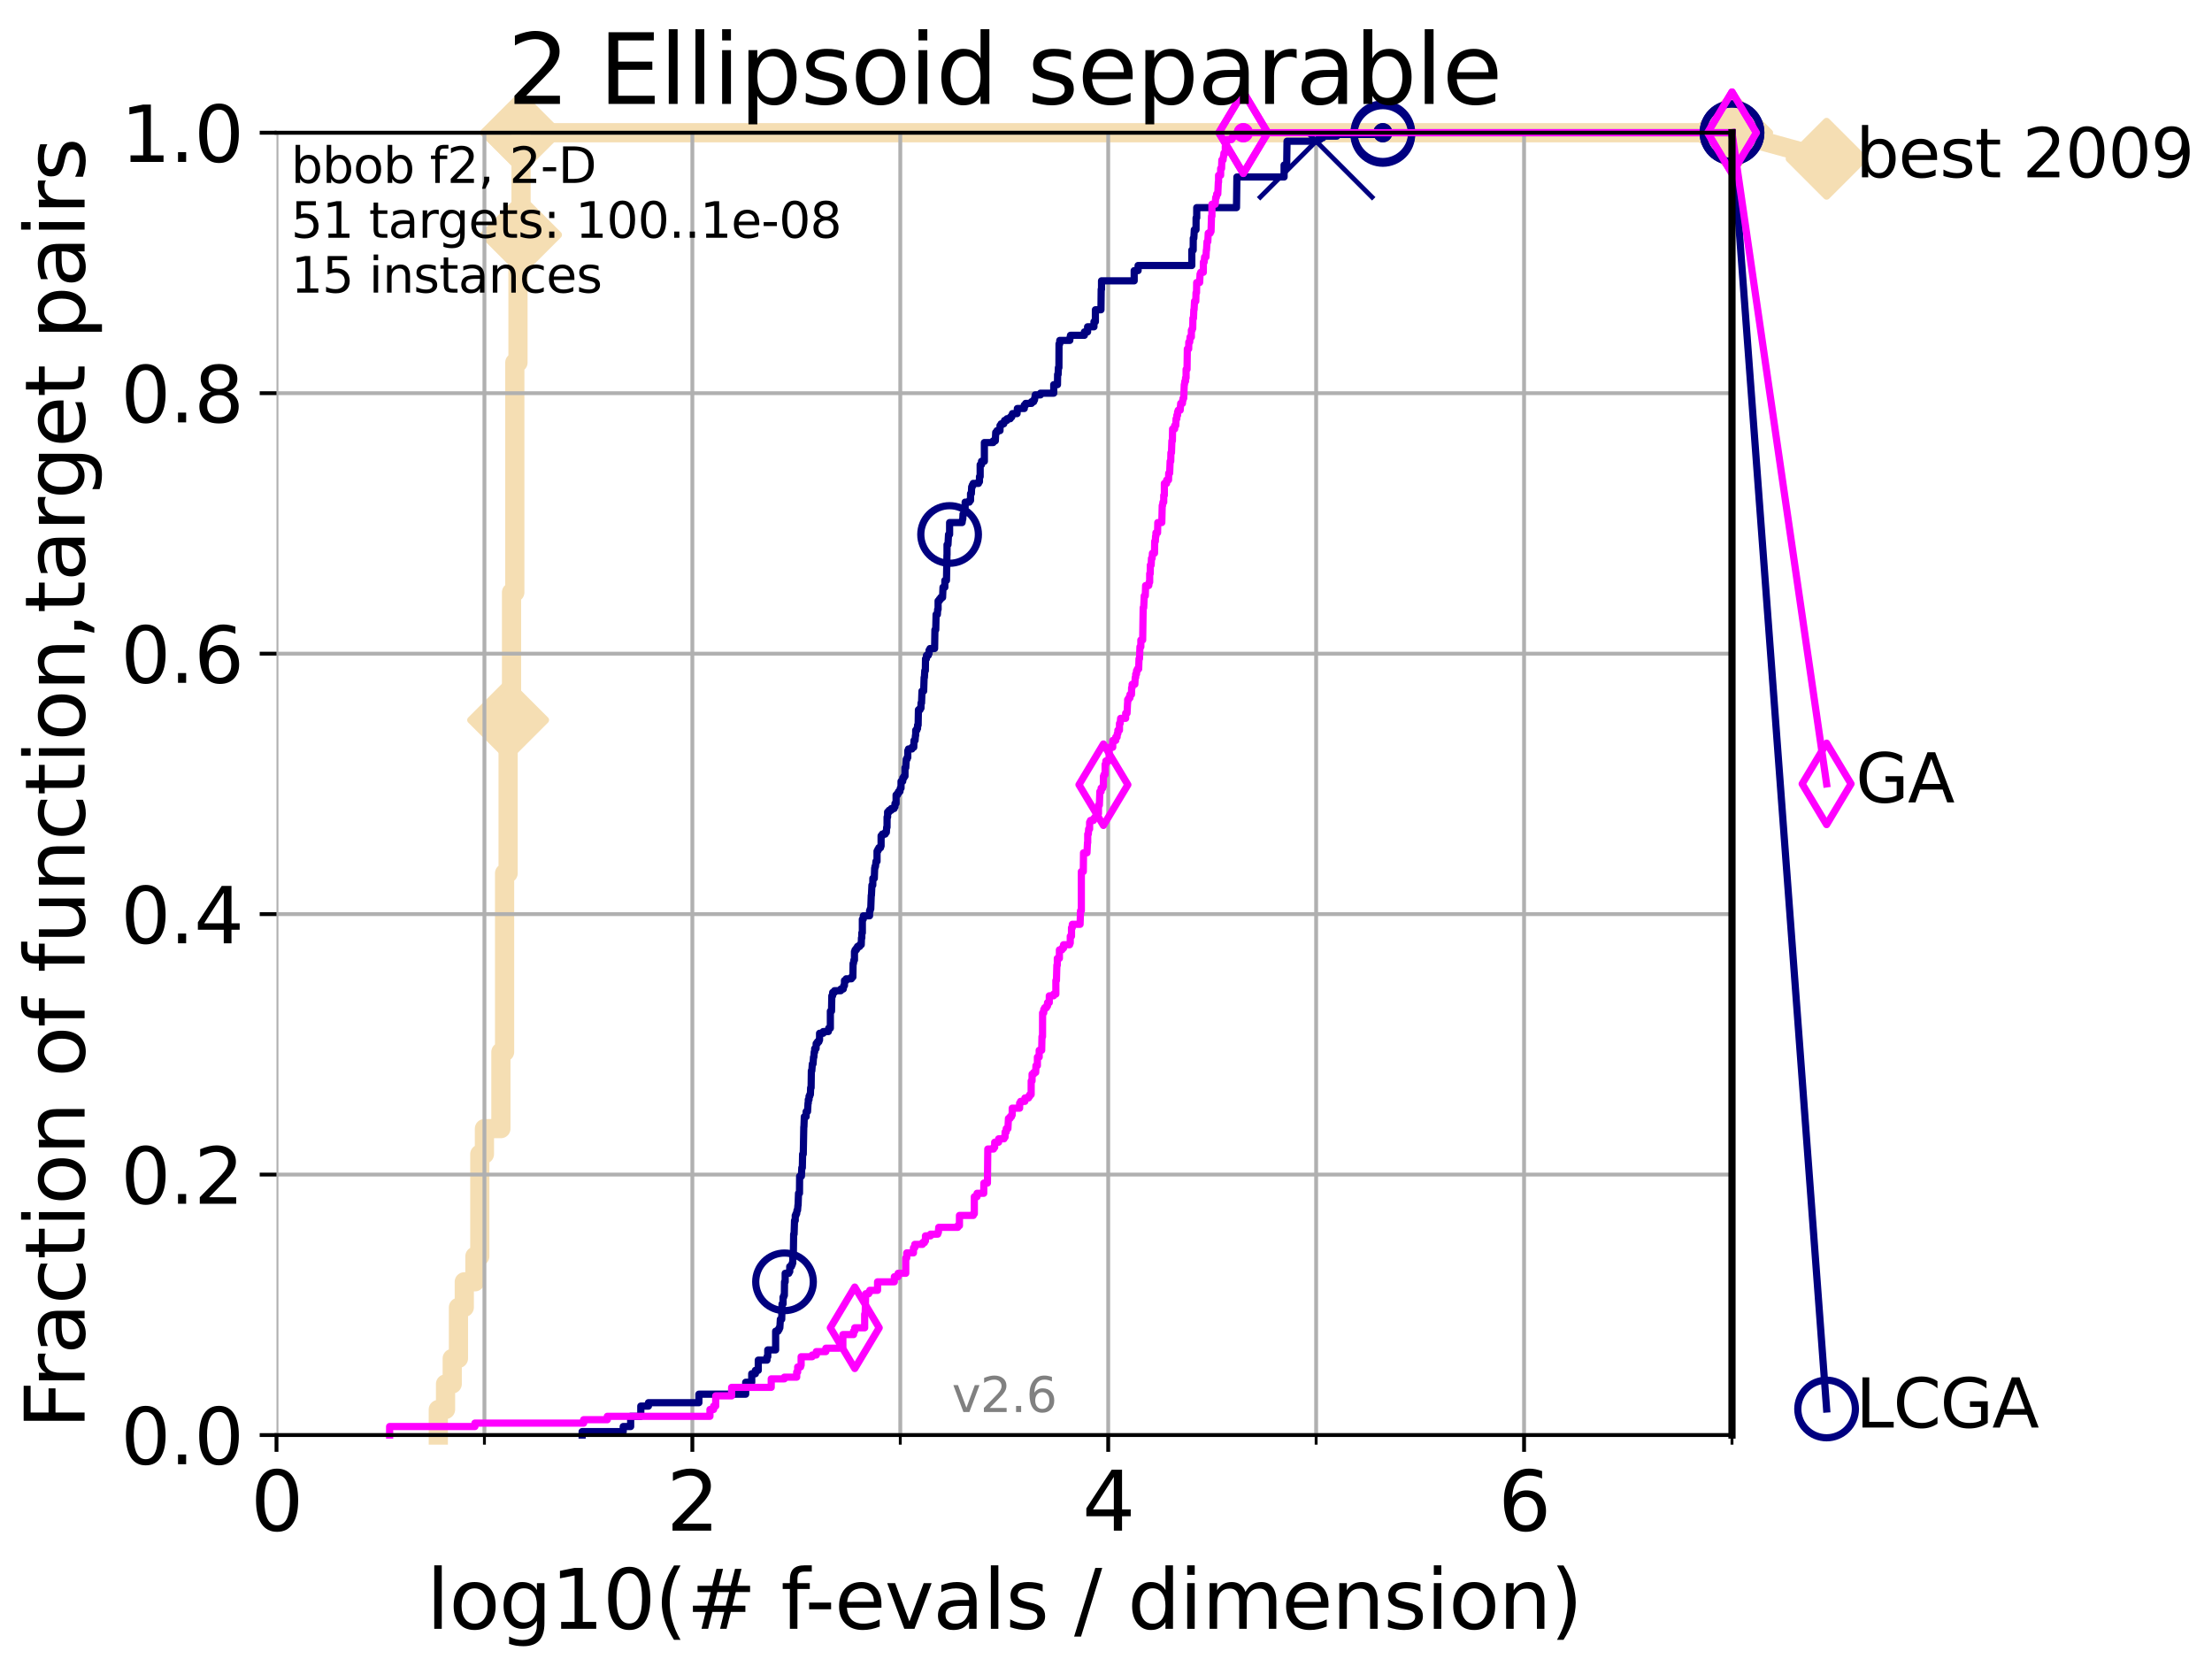 <?xml version="1.0" encoding="utf-8" standalone="no"?>
<!DOCTYPE svg PUBLIC "-//W3C//DTD SVG 1.1//EN"
  "http://www.w3.org/Graphics/SVG/1.1/DTD/svg11.dtd">
<svg xmlns:xlink="http://www.w3.org/1999/xlink" width="460.8pt" height="345.6pt" viewBox="0 0 460.8 345.6" xmlns="http://www.w3.org/2000/svg" version="1.1">
 <defs>
  <style type="text/css">*{stroke-linejoin: round; stroke-linecap: butt}</style>
 </defs>
 <g id="figure_1">
  <g id="patch_1">
   <path d="M 0 345.6 
L 460.8 345.6 
L 460.8 0 
L 0 0 
z
" style="fill: #ffffff"/>
  </g>
  <g id="axes_1">
   <g id="patch_2">
    <path d="M 57.6 298.944 
L 360.806 298.944 
L 360.806 27.648 
L 57.6 27.648 
z
" style="fill: #ffffff"/>
   </g>
   <g id="line2d_1">
    <path d="M 91.306 298.944 
L 91.306 293.624 
L 92.812 293.624 
L 92.812 288.305 
L 94.206 288.305 
L 94.206 282.985 
L 95.503 282.985 
L 95.503 272.346 
L 96.718 272.346 
L 96.718 267.027 
L 98.933 267.027 
L 98.933 261.707 
L 99.95 261.707 
L 99.95 240.429 
L 100.915 240.429 
L 100.915 235.11 
L 104.345 235.11 
L 104.345 219.151 
L 105.113 219.151 
L 105.113 181.914 
L 105.851 181.914 
L 105.851 149.997 
L 106.561 149.997 
L 106.561 123.4 
L 107.245 123.4 
L 107.245 75.524 
L 107.905 75.524 
L 107.905 48.926 
L 108.543 48.926 
L 108.543 27.648 
L 360.806 27.648 
" style="fill: none; stroke: #f5deb3; stroke-width: 4; stroke-linecap: square"/>
   </g>
   <g id="line2d_2">
    <defs>
     <path id="mc8dde9856b" d="M 0 7.778 
L 7.778 0 
L 0 -7.778 
L -7.778 0 
z
" style="stroke: #f5deb3; stroke-width: 1.5; stroke-linejoin: miter"/>
    </defs>
    <g>
     <use xlink:href="#mc8dde9856b" x="105.851" y="149.997" style="fill: #f5deb3; stroke: #f5deb3; stroke-width: 1.5; stroke-linejoin: miter"/>
     <use xlink:href="#mc8dde9856b" x="108.543" y="48.926" style="fill: #f5deb3; stroke: #f5deb3; stroke-width: 1.5; stroke-linejoin: miter"/>
     <use xlink:href="#mc8dde9856b" x="108.543" y="27.648" style="fill: #f5deb3; stroke: #f5deb3; stroke-width: 1.5; stroke-linejoin: miter"/>
     <use xlink:href="#mc8dde9856b" x="108.543" y="27.648" style="fill: #f5deb3; stroke: #f5deb3; stroke-width: 1.5; stroke-linejoin: miter"/>
     <use xlink:href="#mc8dde9856b" x="360.806" y="27.648" style="fill: #f5deb3; stroke: #f5deb3; stroke-width: 1.5; stroke-linejoin: miter"/>
    </g>
   </g>
   <g id="line2d_3">
    <path style="fill: none; stroke: #f5deb3; stroke-width: 4; stroke-linecap: square"/>
    <g/>
   </g>
   <g id="line2d_4">
    <path d="M 360.806 27.648 
L 380.515 33.074 
" style="fill: none; stroke: #f5deb3; stroke-width: 4; stroke-linecap: square"/>
    <g>
     <use xlink:href="#mc8dde9856b" x="360.806" y="27.648" style="fill: #f5deb3; stroke: #f5deb3; stroke-width: 1.5; stroke-linejoin: miter"/>
     <use xlink:href="#mc8dde9856b" x="380.515" y="33.074" style="fill: #f5deb3; stroke: #f5deb3; stroke-width: 1.5; stroke-linejoin: miter"/>
    </g>
   </g>
   <g id="matplotlib.axis_1">
    <g id="xtick_1">
     <g id="line2d_5">
      <path d="M 57.6 298.944 
L 57.6 27.648 
" clip-path="url(#pd40c551af5)" style="fill: none; stroke: #b0b0b0; stroke-width: 0.8; stroke-linecap: square"/>
     </g>
     <g id="line2d_6">
      <defs>
       <path id="m5bcc65fb31" d="M 0 0 
L 0 3.5 
" style="stroke: #000000; stroke-width: 0.8"/>
      </defs>
      <g>
       <use xlink:href="#m5bcc65fb31" x="57.6" y="298.944" style="stroke: #000000; stroke-width: 0.8"/>
      </g>
     </g>
     <g id="text_1">
      <!-- 0 -->
      <g transform="translate(52.192 318.861)scale(0.17 -0.17)">
       <defs>
        <path id="DejaVuSans-30" d="M 2034 4250 
Q 1547 4250 1301 3770 
Q 1056 3291 1056 2328 
Q 1056 1369 1301 889 
Q 1547 409 2034 409 
Q 2525 409 2770 889 
Q 3016 1369 3016 2328 
Q 3016 3291 2770 3770 
Q 2525 4250 2034 4250 
z
M 2034 4750 
Q 2819 4750 3233 4129 
Q 3647 3509 3647 2328 
Q 3647 1150 3233 529 
Q 2819 -91 2034 -91 
Q 1250 -91 836 529 
Q 422 1150 422 2328 
Q 422 3509 836 4129 
Q 1250 4750 2034 4750 
z
" transform="scale(0.016)"/>
       </defs>
       <use xlink:href="#DejaVuSans-30"/>
      </g>
     </g>
    </g>
    <g id="xtick_2">
     <g id="line2d_7">
      <path d="M 144.23 298.944 
L 144.23 27.648 
" clip-path="url(#pd40c551af5)" style="fill: none; stroke: #b0b0b0; stroke-width: 0.8; stroke-linecap: square"/>
     </g>
     <g id="line2d_8">
      <g>
       <use xlink:href="#m5bcc65fb31" x="144.23" y="298.944" style="stroke: #000000; stroke-width: 0.8"/>
      </g>
     </g>
     <g id="text_2">
      <!-- 2 -->
      <g transform="translate(138.822 318.861)scale(0.17 -0.17)">
       <defs>
        <path id="DejaVuSans-32" d="M 1228 531 
L 3431 531 
L 3431 0 
L 469 0 
L 469 531 
Q 828 903 1448 1529 
Q 2069 2156 2228 2338 
Q 2531 2678 2651 2914 
Q 2772 3150 2772 3378 
Q 2772 3750 2511 3984 
Q 2250 4219 1831 4219 
Q 1534 4219 1204 4116 
Q 875 4013 500 3803 
L 500 4441 
Q 881 4594 1212 4672 
Q 1544 4750 1819 4750 
Q 2544 4750 2975 4387 
Q 3406 4025 3406 3419 
Q 3406 3131 3298 2873 
Q 3191 2616 2906 2266 
Q 2828 2175 2409 1742 
Q 1991 1309 1228 531 
z
" transform="scale(0.016)"/>
       </defs>
       <use xlink:href="#DejaVuSans-32"/>
      </g>
     </g>
    </g>
    <g id="xtick_3">
     <g id="line2d_9">
      <path d="M 230.861 298.944 
L 230.861 27.648 
" clip-path="url(#pd40c551af5)" style="fill: none; stroke: #b0b0b0; stroke-width: 0.8; stroke-linecap: square"/>
     </g>
     <g id="line2d_10">
      <g>
       <use xlink:href="#m5bcc65fb31" x="230.861" y="298.944" style="stroke: #000000; stroke-width: 0.8"/>
      </g>
     </g>
     <g id="text_3">
      <!-- 4 -->
      <g transform="translate(225.453 318.861)scale(0.17 -0.17)">
       <defs>
        <path id="DejaVuSans-34" d="M 2419 4116 
L 825 1625 
L 2419 1625 
L 2419 4116 
z
M 2253 4666 
L 3047 4666 
L 3047 1625 
L 3713 1625 
L 3713 1100 
L 3047 1100 
L 3047 0 
L 2419 0 
L 2419 1100 
L 313 1100 
L 313 1709 
L 2253 4666 
z
" transform="scale(0.016)"/>
       </defs>
       <use xlink:href="#DejaVuSans-34"/>
      </g>
     </g>
    </g>
    <g id="xtick_4">
     <g id="line2d_11">
      <path d="M 317.491 298.944 
L 317.491 27.648 
" clip-path="url(#pd40c551af5)" style="fill: none; stroke: #b0b0b0; stroke-width: 0.8; stroke-linecap: square"/>
     </g>
     <g id="line2d_12">
      <g>
       <use xlink:href="#m5bcc65fb31" x="317.491" y="298.944" style="stroke: #000000; stroke-width: 0.8"/>
      </g>
     </g>
     <g id="text_4">
      <!-- 6 -->
      <g transform="translate(312.083 318.861)scale(0.17 -0.17)">
       <defs>
        <path id="DejaVuSans-36" d="M 2113 2584 
Q 1688 2584 1439 2293 
Q 1191 2003 1191 1497 
Q 1191 994 1439 701 
Q 1688 409 2113 409 
Q 2538 409 2786 701 
Q 3034 994 3034 1497 
Q 3034 2003 2786 2293 
Q 2538 2584 2113 2584 
z
M 3366 4563 
L 3366 3988 
Q 3128 4100 2886 4159 
Q 2644 4219 2406 4219 
Q 1781 4219 1451 3797 
Q 1122 3375 1075 2522 
Q 1259 2794 1537 2939 
Q 1816 3084 2150 3084 
Q 2853 3084 3261 2657 
Q 3669 2231 3669 1497 
Q 3669 778 3244 343 
Q 2819 -91 2113 -91 
Q 1303 -91 875 529 
Q 447 1150 447 2328 
Q 447 3434 972 4092 
Q 1497 4750 2381 4750 
Q 2619 4750 2861 4703 
Q 3103 4656 3366 4563 
z
" transform="scale(0.016)"/>
       </defs>
       <use xlink:href="#DejaVuSans-36"/>
      </g>
     </g>
    </g>
    <g id="xtick_5">
     <g id="line2d_13">
      <path d="M 100.915 298.944 
L 100.915 27.648 
" clip-path="url(#pd40c551af5)" style="fill: none; stroke: #b0b0b0; stroke-width: 0.8; stroke-linecap: square"/>
     </g>
     <g id="line2d_14">
      <defs>
       <path id="m3d55d1165c" d="M 0 0 
L 0 2 
" style="stroke: #000000; stroke-width: 0.6"/>
      </defs>
      <g>
       <use xlink:href="#m3d55d1165c" x="100.915" y="298.944" style="stroke: #000000; stroke-width: 0.6"/>
      </g>
     </g>
    </g>
    <g id="xtick_6">
     <g id="line2d_15">
      <path d="M 187.546 298.944 
L 187.546 27.648 
" clip-path="url(#pd40c551af5)" style="fill: none; stroke: #b0b0b0; stroke-width: 0.8; stroke-linecap: square"/>
     </g>
     <g id="line2d_16">
      <g>
       <use xlink:href="#m3d55d1165c" x="187.546" y="298.944" style="stroke: #000000; stroke-width: 0.6"/>
      </g>
     </g>
    </g>
    <g id="xtick_7">
     <g id="line2d_17">
      <path d="M 274.176 298.944 
L 274.176 27.648 
" clip-path="url(#pd40c551af5)" style="fill: none; stroke: #b0b0b0; stroke-width: 0.8; stroke-linecap: square"/>
     </g>
     <g id="line2d_18">
      <g>
       <use xlink:href="#m3d55d1165c" x="274.176" y="298.944" style="stroke: #000000; stroke-width: 0.6"/>
      </g>
     </g>
    </g>
    <g id="xtick_8">
     <g id="line2d_19">
      <path d="M 360.806 298.944 
L 360.806 27.648 
" clip-path="url(#pd40c551af5)" style="fill: none; stroke: #b0b0b0; stroke-width: 0.8; stroke-linecap: square"/>
     </g>
     <g id="line2d_20">
      <g>
       <use xlink:href="#m3d55d1165c" x="360.806" y="298.944" style="stroke: #000000; stroke-width: 0.6"/>
      </g>
     </g>
    </g>
    <g id="text_5">
     <!-- log10(# f-evals / dimension) -->
     <g transform="translate(88.823 339.314)scale(0.17 -0.17)">
      <defs>
       <path id="DejaVuSans-6c" d="M 603 4863 
L 1178 4863 
L 1178 0 
L 603 0 
L 603 4863 
z
" transform="scale(0.016)"/>
       <path id="DejaVuSans-6f" d="M 1959 3097 
Q 1497 3097 1228 2736 
Q 959 2375 959 1747 
Q 959 1119 1226 758 
Q 1494 397 1959 397 
Q 2419 397 2687 759 
Q 2956 1122 2956 1747 
Q 2956 2369 2687 2733 
Q 2419 3097 1959 3097 
z
M 1959 3584 
Q 2709 3584 3137 3096 
Q 3566 2609 3566 1747 
Q 3566 888 3137 398 
Q 2709 -91 1959 -91 
Q 1206 -91 779 398 
Q 353 888 353 1747 
Q 353 2609 779 3096 
Q 1206 3584 1959 3584 
z
" transform="scale(0.016)"/>
       <path id="DejaVuSans-67" d="M 2906 1791 
Q 2906 2416 2648 2759 
Q 2391 3103 1925 3103 
Q 1463 3103 1205 2759 
Q 947 2416 947 1791 
Q 947 1169 1205 825 
Q 1463 481 1925 481 
Q 2391 481 2648 825 
Q 2906 1169 2906 1791 
z
M 3481 434 
Q 3481 -459 3084 -895 
Q 2688 -1331 1869 -1331 
Q 1566 -1331 1297 -1286 
Q 1028 -1241 775 -1147 
L 775 -588 
Q 1028 -725 1275 -790 
Q 1522 -856 1778 -856 
Q 2344 -856 2625 -561 
Q 2906 -266 2906 331 
L 2906 616 
Q 2728 306 2450 153 
Q 2172 0 1784 0 
Q 1141 0 747 490 
Q 353 981 353 1791 
Q 353 2603 747 3093 
Q 1141 3584 1784 3584 
Q 2172 3584 2450 3431 
Q 2728 3278 2906 2969 
L 2906 3500 
L 3481 3500 
L 3481 434 
z
" transform="scale(0.016)"/>
       <path id="DejaVuSans-31" d="M 794 531 
L 1825 531 
L 1825 4091 
L 703 3866 
L 703 4441 
L 1819 4666 
L 2450 4666 
L 2450 531 
L 3481 531 
L 3481 0 
L 794 0 
L 794 531 
z
" transform="scale(0.016)"/>
       <path id="DejaVuSans-28" d="M 1984 4856 
Q 1566 4138 1362 3434 
Q 1159 2731 1159 2009 
Q 1159 1288 1364 580 
Q 1569 -128 1984 -844 
L 1484 -844 
Q 1016 -109 783 600 
Q 550 1309 550 2009 
Q 550 2706 781 3412 
Q 1013 4119 1484 4856 
L 1984 4856 
z
" transform="scale(0.016)"/>
       <path id="DejaVuSans-23" d="M 3272 2816 
L 2363 2816 
L 2100 1772 
L 3016 1772 
L 3272 2816 
z
M 2803 4594 
L 2478 3297 
L 3391 3297 
L 3719 4594 
L 4219 4594 
L 3897 3297 
L 4872 3297 
L 4872 2816 
L 3775 2816 
L 3519 1772 
L 4513 1772 
L 4513 1294 
L 3397 1294 
L 3072 0 
L 2572 0 
L 2894 1294 
L 1978 1294 
L 1656 0 
L 1153 0 
L 1478 1294 
L 494 1294 
L 494 1772 
L 1594 1772 
L 1856 2816 
L 850 2816 
L 850 3297 
L 1978 3297 
L 2297 4594 
L 2803 4594 
z
" transform="scale(0.016)"/>
       <path id="DejaVuSans-20" transform="scale(0.016)"/>
       <path id="DejaVuSans-66" d="M 2375 4863 
L 2375 4384 
L 1825 4384 
Q 1516 4384 1395 4259 
Q 1275 4134 1275 3809 
L 1275 3500 
L 2222 3500 
L 2222 3053 
L 1275 3053 
L 1275 0 
L 697 0 
L 697 3053 
L 147 3053 
L 147 3500 
L 697 3500 
L 697 3744 
Q 697 4328 969 4595 
Q 1241 4863 1831 4863 
L 2375 4863 
z
" transform="scale(0.016)"/>
       <path id="DejaVuSans-2d" d="M 313 2009 
L 1997 2009 
L 1997 1497 
L 313 1497 
L 313 2009 
z
" transform="scale(0.016)"/>
       <path id="DejaVuSans-65" d="M 3597 1894 
L 3597 1613 
L 953 1613 
Q 991 1019 1311 708 
Q 1631 397 2203 397 
Q 2534 397 2845 478 
Q 3156 559 3463 722 
L 3463 178 
Q 3153 47 2828 -22 
Q 2503 -91 2169 -91 
Q 1331 -91 842 396 
Q 353 884 353 1716 
Q 353 2575 817 3079 
Q 1281 3584 2069 3584 
Q 2775 3584 3186 3129 
Q 3597 2675 3597 1894 
z
M 3022 2063 
Q 3016 2534 2758 2815 
Q 2500 3097 2075 3097 
Q 1594 3097 1305 2825 
Q 1016 2553 972 2059 
L 3022 2063 
z
" transform="scale(0.016)"/>
       <path id="DejaVuSans-76" d="M 191 3500 
L 800 3500 
L 1894 563 
L 2988 3500 
L 3597 3500 
L 2284 0 
L 1503 0 
L 191 3500 
z
" transform="scale(0.016)"/>
       <path id="DejaVuSans-61" d="M 2194 1759 
Q 1497 1759 1228 1600 
Q 959 1441 959 1056 
Q 959 750 1161 570 
Q 1363 391 1709 391 
Q 2188 391 2477 730 
Q 2766 1069 2766 1631 
L 2766 1759 
L 2194 1759 
z
M 3341 1997 
L 3341 0 
L 2766 0 
L 2766 531 
Q 2569 213 2275 61 
Q 1981 -91 1556 -91 
Q 1019 -91 701 211 
Q 384 513 384 1019 
Q 384 1609 779 1909 
Q 1175 2209 1959 2209 
L 2766 2209 
L 2766 2266 
Q 2766 2663 2505 2880 
Q 2244 3097 1772 3097 
Q 1472 3097 1187 3025 
Q 903 2953 641 2809 
L 641 3341 
Q 956 3463 1253 3523 
Q 1550 3584 1831 3584 
Q 2591 3584 2966 3190 
Q 3341 2797 3341 1997 
z
" transform="scale(0.016)"/>
       <path id="DejaVuSans-73" d="M 2834 3397 
L 2834 2853 
Q 2591 2978 2328 3040 
Q 2066 3103 1784 3103 
Q 1356 3103 1142 2972 
Q 928 2841 928 2578 
Q 928 2378 1081 2264 
Q 1234 2150 1697 2047 
L 1894 2003 
Q 2506 1872 2764 1633 
Q 3022 1394 3022 966 
Q 3022 478 2636 193 
Q 2250 -91 1575 -91 
Q 1294 -91 989 -36 
Q 684 19 347 128 
L 347 722 
Q 666 556 975 473 
Q 1284 391 1588 391 
Q 1994 391 2212 530 
Q 2431 669 2431 922 
Q 2431 1156 2273 1281 
Q 2116 1406 1581 1522 
L 1381 1569 
Q 847 1681 609 1914 
Q 372 2147 372 2553 
Q 372 3047 722 3315 
Q 1072 3584 1716 3584 
Q 2034 3584 2315 3537 
Q 2597 3491 2834 3397 
z
" transform="scale(0.016)"/>
       <path id="DejaVuSans-2f" d="M 1625 4666 
L 2156 4666 
L 531 -594 
L 0 -594 
L 1625 4666 
z
" transform="scale(0.016)"/>
       <path id="DejaVuSans-64" d="M 2906 2969 
L 2906 4863 
L 3481 4863 
L 3481 0 
L 2906 0 
L 2906 525 
Q 2725 213 2448 61 
Q 2172 -91 1784 -91 
Q 1150 -91 751 415 
Q 353 922 353 1747 
Q 353 2572 751 3078 
Q 1150 3584 1784 3584 
Q 2172 3584 2448 3432 
Q 2725 3281 2906 2969 
z
M 947 1747 
Q 947 1113 1208 752 
Q 1469 391 1925 391 
Q 2381 391 2643 752 
Q 2906 1113 2906 1747 
Q 2906 2381 2643 2742 
Q 2381 3103 1925 3103 
Q 1469 3103 1208 2742 
Q 947 2381 947 1747 
z
" transform="scale(0.016)"/>
       <path id="DejaVuSans-69" d="M 603 3500 
L 1178 3500 
L 1178 0 
L 603 0 
L 603 3500 
z
M 603 4863 
L 1178 4863 
L 1178 4134 
L 603 4134 
L 603 4863 
z
" transform="scale(0.016)"/>
       <path id="DejaVuSans-6d" d="M 3328 2828 
Q 3544 3216 3844 3400 
Q 4144 3584 4550 3584 
Q 5097 3584 5394 3201 
Q 5691 2819 5691 2113 
L 5691 0 
L 5113 0 
L 5113 2094 
Q 5113 2597 4934 2840 
Q 4756 3084 4391 3084 
Q 3944 3084 3684 2787 
Q 3425 2491 3425 1978 
L 3425 0 
L 2847 0 
L 2847 2094 
Q 2847 2600 2669 2842 
Q 2491 3084 2119 3084 
Q 1678 3084 1418 2786 
Q 1159 2488 1159 1978 
L 1159 0 
L 581 0 
L 581 3500 
L 1159 3500 
L 1159 2956 
Q 1356 3278 1631 3431 
Q 1906 3584 2284 3584 
Q 2666 3584 2933 3390 
Q 3200 3197 3328 2828 
z
" transform="scale(0.016)"/>
       <path id="DejaVuSans-6e" d="M 3513 2113 
L 3513 0 
L 2938 0 
L 2938 2094 
Q 2938 2591 2744 2837 
Q 2550 3084 2163 3084 
Q 1697 3084 1428 2787 
Q 1159 2491 1159 1978 
L 1159 0 
L 581 0 
L 581 3500 
L 1159 3500 
L 1159 2956 
Q 1366 3272 1645 3428 
Q 1925 3584 2291 3584 
Q 2894 3584 3203 3211 
Q 3513 2838 3513 2113 
z
" transform="scale(0.016)"/>
       <path id="DejaVuSans-29" d="M 513 4856 
L 1013 4856 
Q 1481 4119 1714 3412 
Q 1947 2706 1947 2009 
Q 1947 1309 1714 600 
Q 1481 -109 1013 -844 
L 513 -844 
Q 928 -128 1133 580 
Q 1338 1288 1338 2009 
Q 1338 2731 1133 3434 
Q 928 4138 513 4856 
z
" transform="scale(0.016)"/>
      </defs>
      <use xlink:href="#DejaVuSans-6c"/>
      <use xlink:href="#DejaVuSans-6f" x="27.783"/>
      <use xlink:href="#DejaVuSans-67" x="88.965"/>
      <use xlink:href="#DejaVuSans-31" x="152.441"/>
      <use xlink:href="#DejaVuSans-30" x="216.064"/>
      <use xlink:href="#DejaVuSans-28" x="279.688"/>
      <use xlink:href="#DejaVuSans-23" x="318.701"/>
      <use xlink:href="#DejaVuSans-20" x="402.49"/>
      <use xlink:href="#DejaVuSans-66" x="434.277"/>
      <use xlink:href="#DejaVuSans-2d" x="463.982"/>
      <use xlink:href="#DejaVuSans-65" x="500.066"/>
      <use xlink:href="#DejaVuSans-76" x="561.59"/>
      <use xlink:href="#DejaVuSans-61" x="620.77"/>
      <use xlink:href="#DejaVuSans-6c" x="682.049"/>
      <use xlink:href="#DejaVuSans-73" x="709.832"/>
      <use xlink:href="#DejaVuSans-20" x="761.932"/>
      <use xlink:href="#DejaVuSans-2f" x="793.719"/>
      <use xlink:href="#DejaVuSans-20" x="827.41"/>
      <use xlink:href="#DejaVuSans-64" x="859.197"/>
      <use xlink:href="#DejaVuSans-69" x="922.674"/>
      <use xlink:href="#DejaVuSans-6d" x="950.457"/>
      <use xlink:href="#DejaVuSans-65" x="1047.869"/>
      <use xlink:href="#DejaVuSans-6e" x="1109.393"/>
      <use xlink:href="#DejaVuSans-73" x="1172.771"/>
      <use xlink:href="#DejaVuSans-69" x="1224.871"/>
      <use xlink:href="#DejaVuSans-6f" x="1252.654"/>
      <use xlink:href="#DejaVuSans-6e" x="1313.836"/>
      <use xlink:href="#DejaVuSans-29" x="1377.215"/>
     </g>
    </g>
   </g>
   <g id="matplotlib.axis_2">
    <g id="ytick_1">
     <g id="line2d_21">
      <path d="M 57.6 298.944 
L 360.806 298.944 
" clip-path="url(#pd40c551af5)" style="fill: none; stroke: #b0b0b0; stroke-width: 0.8; stroke-linecap: square"/>
     </g>
     <g id="line2d_22">
      <defs>
       <path id="m37fbfad88f" d="M 0 0 
L -3.5 0 
" style="stroke: #000000; stroke-width: 0.8"/>
      </defs>
      <g>
       <use xlink:href="#m37fbfad88f" x="57.6" y="298.944" style="stroke: #000000; stroke-width: 0.8"/>
      </g>
     </g>
     <g id="text_6">
      <!-- 0.0 -->
      <g transform="translate(25.155 305.023)scale(0.16 -0.16)">
       <defs>
        <path id="DejaVuSans-2e" d="M 684 794 
L 1344 794 
L 1344 0 
L 684 0 
L 684 794 
z
" transform="scale(0.016)"/>
       </defs>
       <use xlink:href="#DejaVuSans-30"/>
       <use xlink:href="#DejaVuSans-2e" x="63.623"/>
       <use xlink:href="#DejaVuSans-30" x="95.41"/>
      </g>
     </g>
    </g>
    <g id="ytick_2">
     <g id="line2d_23">
      <path d="M 57.6 244.685 
L 360.806 244.685 
" clip-path="url(#pd40c551af5)" style="fill: none; stroke: #b0b0b0; stroke-width: 0.8; stroke-linecap: square"/>
     </g>
     <g id="line2d_24">
      <g>
       <use xlink:href="#m37fbfad88f" x="57.6" y="244.685" style="stroke: #000000; stroke-width: 0.8"/>
      </g>
     </g>
     <g id="text_7">
      <!-- 0.2 -->
      <g transform="translate(25.155 250.764)scale(0.16 -0.16)">
       <use xlink:href="#DejaVuSans-30"/>
       <use xlink:href="#DejaVuSans-2e" x="63.623"/>
       <use xlink:href="#DejaVuSans-32" x="95.41"/>
      </g>
     </g>
    </g>
    <g id="ytick_3">
     <g id="line2d_25">
      <path d="M 57.6 190.426 
L 360.806 190.426 
" clip-path="url(#pd40c551af5)" style="fill: none; stroke: #b0b0b0; stroke-width: 0.8; stroke-linecap: square"/>
     </g>
     <g id="line2d_26">
      <g>
       <use xlink:href="#m37fbfad88f" x="57.6" y="190.426" style="stroke: #000000; stroke-width: 0.8"/>
      </g>
     </g>
     <g id="text_8">
      <!-- 0.4 -->
      <g transform="translate(25.155 196.504)scale(0.16 -0.16)">
       <use xlink:href="#DejaVuSans-30"/>
       <use xlink:href="#DejaVuSans-2e" x="63.623"/>
       <use xlink:href="#DejaVuSans-34" x="95.41"/>
      </g>
     </g>
    </g>
    <g id="ytick_4">
     <g id="line2d_27">
      <path d="M 57.6 136.166 
L 360.806 136.166 
" clip-path="url(#pd40c551af5)" style="fill: none; stroke: #b0b0b0; stroke-width: 0.8; stroke-linecap: square"/>
     </g>
     <g id="line2d_28">
      <g>
       <use xlink:href="#m37fbfad88f" x="57.6" y="136.166" style="stroke: #000000; stroke-width: 0.8"/>
      </g>
     </g>
     <g id="text_9">
      <!-- 0.6 -->
      <g transform="translate(25.155 142.245)scale(0.16 -0.16)">
       <use xlink:href="#DejaVuSans-30"/>
       <use xlink:href="#DejaVuSans-2e" x="63.623"/>
       <use xlink:href="#DejaVuSans-36" x="95.41"/>
      </g>
     </g>
    </g>
    <g id="ytick_5">
     <g id="line2d_29">
      <path d="M 57.6 81.907 
L 360.806 81.907 
" clip-path="url(#pd40c551af5)" style="fill: none; stroke: #b0b0b0; stroke-width: 0.8; stroke-linecap: square"/>
     </g>
     <g id="line2d_30">
      <g>
       <use xlink:href="#m37fbfad88f" x="57.6" y="81.907" style="stroke: #000000; stroke-width: 0.8"/>
      </g>
     </g>
     <g id="text_10">
      <!-- 0.8 -->
      <g transform="translate(25.155 87.986)scale(0.16 -0.16)">
       <defs>
        <path id="DejaVuSans-38" d="M 2034 2216 
Q 1584 2216 1326 1975 
Q 1069 1734 1069 1313 
Q 1069 891 1326 650 
Q 1584 409 2034 409 
Q 2484 409 2743 651 
Q 3003 894 3003 1313 
Q 3003 1734 2745 1975 
Q 2488 2216 2034 2216 
z
M 1403 2484 
Q 997 2584 770 2862 
Q 544 3141 544 3541 
Q 544 4100 942 4425 
Q 1341 4750 2034 4750 
Q 2731 4750 3128 4425 
Q 3525 4100 3525 3541 
Q 3525 3141 3298 2862 
Q 3072 2584 2669 2484 
Q 3125 2378 3379 2068 
Q 3634 1759 3634 1313 
Q 3634 634 3220 271 
Q 2806 -91 2034 -91 
Q 1263 -91 848 271 
Q 434 634 434 1313 
Q 434 1759 690 2068 
Q 947 2378 1403 2484 
z
M 1172 3481 
Q 1172 3119 1398 2916 
Q 1625 2713 2034 2713 
Q 2441 2713 2670 2916 
Q 2900 3119 2900 3481 
Q 2900 3844 2670 4047 
Q 2441 4250 2034 4250 
Q 1625 4250 1398 4047 
Q 1172 3844 1172 3481 
z
" transform="scale(0.016)"/>
       </defs>
       <use xlink:href="#DejaVuSans-30"/>
       <use xlink:href="#DejaVuSans-2e" x="63.623"/>
       <use xlink:href="#DejaVuSans-38" x="95.41"/>
      </g>
     </g>
    </g>
    <g id="ytick_6">
     <g id="line2d_31">
      <path d="M 57.6 27.648 
L 360.806 27.648 
" clip-path="url(#pd40c551af5)" style="fill: none; stroke: #b0b0b0; stroke-width: 0.8; stroke-linecap: square"/>
     </g>
     <g id="line2d_32">
      <g>
       <use xlink:href="#m37fbfad88f" x="57.6" y="27.648" style="stroke: #000000; stroke-width: 0.8"/>
      </g>
     </g>
     <g id="text_11">
      <!-- 1.0 -->
      <g transform="translate(25.155 33.727)scale(0.16 -0.16)">
       <use xlink:href="#DejaVuSans-31"/>
       <use xlink:href="#DejaVuSans-2e" x="63.623"/>
       <use xlink:href="#DejaVuSans-30" x="95.41"/>
      </g>
     </g>
    </g>
    <g id="text_12">
     <!-- Fraction of function,target pairs -->
     <g transform="translate(17.62 297.681)rotate(-90)scale(0.17 -0.17)">
      <defs>
       <path id="DejaVuSans-46" d="M 628 4666 
L 3309 4666 
L 3309 4134 
L 1259 4134 
L 1259 2759 
L 3109 2759 
L 3109 2228 
L 1259 2228 
L 1259 0 
L 628 0 
L 628 4666 
z
" transform="scale(0.016)"/>
       <path id="DejaVuSans-72" d="M 2631 2963 
Q 2534 3019 2420 3045 
Q 2306 3072 2169 3072 
Q 1681 3072 1420 2755 
Q 1159 2438 1159 1844 
L 1159 0 
L 581 0 
L 581 3500 
L 1159 3500 
L 1159 2956 
Q 1341 3275 1631 3429 
Q 1922 3584 2338 3584 
Q 2397 3584 2469 3576 
Q 2541 3569 2628 3553 
L 2631 2963 
z
" transform="scale(0.016)"/>
       <path id="DejaVuSans-63" d="M 3122 3366 
L 3122 2828 
Q 2878 2963 2633 3030 
Q 2388 3097 2138 3097 
Q 1578 3097 1268 2742 
Q 959 2388 959 1747 
Q 959 1106 1268 751 
Q 1578 397 2138 397 
Q 2388 397 2633 464 
Q 2878 531 3122 666 
L 3122 134 
Q 2881 22 2623 -34 
Q 2366 -91 2075 -91 
Q 1284 -91 818 406 
Q 353 903 353 1747 
Q 353 2603 823 3093 
Q 1294 3584 2113 3584 
Q 2378 3584 2631 3529 
Q 2884 3475 3122 3366 
z
" transform="scale(0.016)"/>
       <path id="DejaVuSans-74" d="M 1172 4494 
L 1172 3500 
L 2356 3500 
L 2356 3053 
L 1172 3053 
L 1172 1153 
Q 1172 725 1289 603 
Q 1406 481 1766 481 
L 2356 481 
L 2356 0 
L 1766 0 
Q 1100 0 847 248 
Q 594 497 594 1153 
L 594 3053 
L 172 3053 
L 172 3500 
L 594 3500 
L 594 4494 
L 1172 4494 
z
" transform="scale(0.016)"/>
       <path id="DejaVuSans-75" d="M 544 1381 
L 544 3500 
L 1119 3500 
L 1119 1403 
Q 1119 906 1312 657 
Q 1506 409 1894 409 
Q 2359 409 2629 706 
Q 2900 1003 2900 1516 
L 2900 3500 
L 3475 3500 
L 3475 0 
L 2900 0 
L 2900 538 
Q 2691 219 2414 64 
Q 2138 -91 1772 -91 
Q 1169 -91 856 284 
Q 544 659 544 1381 
z
M 1991 3584 
L 1991 3584 
z
" transform="scale(0.016)"/>
       <path id="DejaVuSans-2c" d="M 750 794 
L 1409 794 
L 1409 256 
L 897 -744 
L 494 -744 
L 750 256 
L 750 794 
z
" transform="scale(0.016)"/>
       <path id="DejaVuSans-70" d="M 1159 525 
L 1159 -1331 
L 581 -1331 
L 581 3500 
L 1159 3500 
L 1159 2969 
Q 1341 3281 1617 3432 
Q 1894 3584 2278 3584 
Q 2916 3584 3314 3078 
Q 3713 2572 3713 1747 
Q 3713 922 3314 415 
Q 2916 -91 2278 -91 
Q 1894 -91 1617 61 
Q 1341 213 1159 525 
z
M 3116 1747 
Q 3116 2381 2855 2742 
Q 2594 3103 2138 3103 
Q 1681 3103 1420 2742 
Q 1159 2381 1159 1747 
Q 1159 1113 1420 752 
Q 1681 391 2138 391 
Q 2594 391 2855 752 
Q 3116 1113 3116 1747 
z
" transform="scale(0.016)"/>
      </defs>
      <use xlink:href="#DejaVuSans-46"/>
      <use xlink:href="#DejaVuSans-72" x="50.27"/>
      <use xlink:href="#DejaVuSans-61" x="91.383"/>
      <use xlink:href="#DejaVuSans-63" x="152.662"/>
      <use xlink:href="#DejaVuSans-74" x="207.643"/>
      <use xlink:href="#DejaVuSans-69" x="246.852"/>
      <use xlink:href="#DejaVuSans-6f" x="274.635"/>
      <use xlink:href="#DejaVuSans-6e" x="335.816"/>
      <use xlink:href="#DejaVuSans-20" x="399.195"/>
      <use xlink:href="#DejaVuSans-6f" x="430.982"/>
      <use xlink:href="#DejaVuSans-66" x="492.164"/>
      <use xlink:href="#DejaVuSans-20" x="527.369"/>
      <use xlink:href="#DejaVuSans-66" x="559.156"/>
      <use xlink:href="#DejaVuSans-75" x="594.361"/>
      <use xlink:href="#DejaVuSans-6e" x="657.74"/>
      <use xlink:href="#DejaVuSans-63" x="721.119"/>
      <use xlink:href="#DejaVuSans-74" x="776.1"/>
      <use xlink:href="#DejaVuSans-69" x="815.309"/>
      <use xlink:href="#DejaVuSans-6f" x="843.092"/>
      <use xlink:href="#DejaVuSans-6e" x="904.273"/>
      <use xlink:href="#DejaVuSans-2c" x="967.652"/>
      <use xlink:href="#DejaVuSans-74" x="999.439"/>
      <use xlink:href="#DejaVuSans-61" x="1038.648"/>
      <use xlink:href="#DejaVuSans-72" x="1099.928"/>
      <use xlink:href="#DejaVuSans-67" x="1139.291"/>
      <use xlink:href="#DejaVuSans-65" x="1202.768"/>
      <use xlink:href="#DejaVuSans-74" x="1264.291"/>
      <use xlink:href="#DejaVuSans-20" x="1303.5"/>
      <use xlink:href="#DejaVuSans-70" x="1335.287"/>
      <use xlink:href="#DejaVuSans-61" x="1398.764"/>
      <use xlink:href="#DejaVuSans-69" x="1460.043"/>
      <use xlink:href="#DejaVuSans-72" x="1487.826"/>
      <use xlink:href="#DejaVuSans-73" x="1528.939"/>
     </g>
    </g>
   </g>
   <g id="line2d_33">
    <defs>
     <path id="m6470a52a50" d="M 0 1.5 
C 0.398 1.5 0.779 1.342 1.061 1.061 
C 1.342 0.779 1.5 0.398 1.5 0 
C 1.5 -0.398 1.342 -0.779 1.061 -1.061 
C 0.779 -1.342 0.398 -1.5 0 -1.5 
C -0.398 -1.5 -0.779 -1.342 -1.061 -1.061 
C -1.342 -0.779 -1.5 -0.398 -1.5 0 
C -1.5 0.398 -1.342 0.779 -1.061 1.061 
C -0.779 1.342 -0.398 1.5 0 1.5 
z
" style="stroke: #f5deb3"/>
    </defs>
    <g>
     <use xlink:href="#m6470a52a50" x="108.543" y="27.648" style="fill: #f5deb3; stroke: #f5deb3"/>
     <use xlink:href="#m6470a52a50" x="108.543" y="27.648" style="fill: #f5deb3; stroke: #f5deb3"/>
    </g>
   </g>
   <g id="line2d_34">
    <defs>
     <path id="me2ef254bb7" d="M 0 1.5 
C 0.398 1.5 0.779 1.342 1.061 1.061 
C 1.342 0.779 1.5 0.398 1.5 0 
C 1.5 -0.398 1.342 -0.779 1.061 -1.061 
C 0.779 -1.342 0.398 -1.5 0 -1.5 
C -0.398 -1.5 -0.779 -1.342 -1.061 -1.061 
C -1.342 -0.779 -1.5 -0.398 -1.5 0 
C -1.5 0.398 -1.342 0.779 -1.061 1.061 
C -0.779 1.342 -0.398 1.5 0 1.5 
z
" style="stroke: #000080"/>
    </defs>
    <g>
     <use xlink:href="#me2ef254bb7" x="288.069" y="27.648" style="fill: #000080; stroke: #000080"/>
     <use xlink:href="#me2ef254bb7" x="288.069" y="27.648" style="fill: #000080; stroke: #000080"/>
    </g>
   </g>
   <g id="line2d_35">
    <path d="M 121.266 298.944 
L 121.266 298.235 
L 129.826 298.235 
L 129.826 297.171 
L 131.378 297.171 
L 131.378 295.043 
L 133.49 295.043 
L 133.49 292.915 
L 135.085 292.915 
L 135.085 292.206 
L 145.591 292.206 
L 145.591 290.433 
L 155.34 290.433 
L 155.34 287.95 
L 156.599 287.95 
L 156.599 286.177 
L 157.363 286.177 
L 157.363 285.468 
L 157.962 285.468 
L 157.962 283.34 
L 159.776 283.34 
L 159.776 282.631 
L 159.94 282.631 
L 159.94 281.212 
L 161.58 281.212 
L 161.58 277.311 
L 162.096 277.311 
L 162.096 276.957 
L 162.313 276.957 
L 162.313 276.602 
L 162.457 276.602 
L 162.563 274.829 
L 162.845 274.829 
L 162.915 271.637 
L 163.123 271.637 
L 163.123 270.219 
L 163.26 270.219 
L 163.26 269.864 
L 163.397 269.864 
L 163.43 267.027 
L 163.566 267.027 
L 163.566 265.254 
L 164.324 265.254 
L 164.324 264.899 
L 164.517 264.899 
L 164.517 263.835 
L 164.866 263.835 
L 164.866 263.48 
L 165.022 263.48 
L 165.022 263.126 
L 165.146 263.126 
L 165.146 260.998 
L 165.27 260.998 
L 165.331 257.097 
L 165.423 257.097 
L 165.514 254.26 
L 165.665 254.26 
L 165.665 253.196 
L 165.815 253.196 
L 165.815 252.841 
L 165.964 252.841 
L 166.023 252.132 
L 166.14 252.132 
L 166.228 251.068 
L 166.257 251.068 
L 166.345 248.586 
L 166.547 248.586 
L 166.576 245.039 
L 166.945 245.039 
L 167.029 243.266 
L 167.141 243.266 
L 167.196 240.429 
L 167.334 240.429 
L 167.444 234.755 
L 167.472 234.755 
L 167.553 232.627 
L 167.931 232.627 
L 167.931 231.563 
L 168.222 231.563 
L 168.327 229.79 
L 168.379 229.79 
L 168.379 229.081 
L 168.535 229.081 
L 168.535 228.372 
L 168.689 228.372 
L 168.689 228.017 
L 168.817 228.017 
L 168.868 226.598 
L 168.969 226.598 
L 169.019 223.052 
L 169.12 223.052 
L 169.22 221.634 
L 169.369 221.634 
L 169.467 220.215 
L 169.541 220.215 
L 169.614 219.151 
L 169.712 219.151 
L 169.712 218.442 
L 170.001 218.442 
L 170.024 217.378 
L 170.285 217.378 
L 170.285 217.023 
L 170.589 217.023 
L 170.589 216.669 
L 170.727 216.669 
L 170.727 215.25 
L 171.493 215.25 
L 171.493 214.895 
L 172.566 214.895 
L 172.629 214.186 
L 172.979 214.186 
L 172.979 210.64 
L 173.222 210.64 
L 173.282 207.448 
L 173.442 207.448 
L 173.462 206.739 
L 173.836 206.739 
L 173.836 206.384 
L 175.154 206.384 
L 175.154 206.03 
L 175.673 206.03 
L 175.762 205.32 
L 175.919 205.32 
L 175.919 204.256 
L 176.282 204.256 
L 176.282 203.902 
L 177.363 203.902 
L 177.363 203.547 
L 177.668 203.547 
L 177.715 200.71 
L 177.795 200.71 
L 177.873 200.001 
L 177.999 200.001 
L 177.999 198.228 
L 178.123 198.228 
L 178.123 197.873 
L 178.401 197.873 
L 178.401 197.518 
L 178.629 197.518 
L 178.629 197.164 
L 179.091 197.164 
L 179.091 196.809 
L 179.413 196.809 
L 179.456 195.39 
L 179.529 195.39 
L 179.529 194.327 
L 179.643 194.327 
L 179.643 191.49 
L 179.829 191.49 
L 179.857 190.78 
L 181.143 190.78 
L 181.143 189.716 
L 181.274 189.716 
L 181.274 189.362 
L 181.392 189.362 
L 181.496 186.525 
L 181.535 186.525 
L 181.638 184.397 
L 181.818 184.397 
L 181.83 182.978 
L 182.134 182.978 
L 182.209 180.85 
L 182.271 180.85 
L 182.271 180.496 
L 182.383 180.496 
L 182.482 179.432 
L 182.702 179.432 
L 182.702 177.304 
L 182.872 177.304 
L 182.872 176.949 
L 183.076 176.949 
L 183.076 176.595 
L 183.43 176.595 
L 183.43 176.24 
L 183.547 176.24 
L 183.547 174.112 
L 183.801 174.112 
L 183.801 173.758 
L 184.4 173.758 
L 184.4 173.403 
L 184.643 173.403 
L 184.708 172.339 
L 184.785 172.339 
L 184.796 170.211 
L 184.904 170.211 
L 184.904 169.147 
L 185.216 169.147 
L 185.216 168.793 
L 185.668 168.793 
L 185.668 168.438 
L 186.261 168.438 
L 186.261 168.084 
L 186.442 168.084 
L 186.442 167.374 
L 186.67 167.374 
L 186.67 165.601 
L 186.963 165.601 
L 186.963 165.246 
L 187.175 165.246 
L 187.175 164.892 
L 187.47 164.892 
L 187.546 164.183 
L 187.705 164.183 
L 187.705 162.764 
L 188.056 162.764 
L 188.065 162.055 
L 188.301 162.055 
L 188.301 161.7 
L 188.526 161.7 
L 188.526 159.927 
L 188.686 159.927 
L 188.792 158.154 
L 188.967 158.154 
L 188.967 157.799 
L 189.106 157.799 
L 189.106 156.381 
L 189.244 156.381 
L 189.244 156.026 
L 189.977 156.026 
L 189.977 155.671 
L 190.354 155.671 
L 190.402 154.253 
L 190.619 154.253 
L 190.707 153.189 
L 190.755 153.189 
L 190.755 152.125 
L 190.991 152.125 
L 190.991 151.77 
L 191.139 151.77 
L 191.147 151.061 
L 191.263 151.061 
L 191.325 147.869 
L 191.66 147.869 
L 191.66 147.515 
L 191.856 147.515 
L 191.863 146.451 
L 191.975 146.451 
L 192.064 143.968 
L 192.416 143.968 
L 192.51 141.131 
L 192.568 141.131 
L 192.647 139.713 
L 192.768 139.713 
L 192.804 137.23 
L 193.002 137.23 
L 193.002 136.521 
L 193.385 136.521 
L 193.385 136.166 
L 193.536 136.166 
L 193.536 135.457 
L 193.734 135.457 
L 193.734 135.102 
L 194.697 135.102 
L 194.761 131.202 
L 194.933 131.202 
L 195.003 128.01 
L 195.273 128.01 
L 195.329 126.946 
L 195.422 126.946 
L 195.422 125.173 
L 195.693 125.173 
L 195.693 124.818 
L 195.971 124.818 
L 195.971 124.463 
L 196.358 124.463 
L 196.446 122.336 
L 196.829 122.336 
L 196.829 120.917 
L 197.17 120.917 
L 197.266 115.598 
L 197.283 115.598 
L 197.283 113.47 
L 197.483 113.47 
L 197.594 111.342 
L 197.819 111.342 
L 197.819 108.859 
L 200.419 108.859 
L 200.524 108.15 
L 200.561 108.15 
L 200.618 107.086 
L 200.809 107.086 
L 200.911 105.668 
L 201.058 105.668 
L 201.058 104.604 
L 201.932 104.604 
L 201.932 104.249 
L 202.18 104.249 
L 202.18 102.831 
L 202.352 102.831 
L 202.416 101.412 
L 202.548 101.412 
L 202.548 101.058 
L 202.733 101.058 
L 202.733 100.703 
L 203.841 100.703 
L 203.841 100.348 
L 204.038 100.348 
L 204.042 99.284 
L 204.186 99.284 
L 204.186 96.802 
L 204.468 96.802 
L 204.468 96.093 
L 205.063 96.093 
L 205.063 92.192 
L 206.898 92.192 
L 206.898 91.837 
L 207.346 91.837 
L 207.428 90.064 
L 207.691 90.064 
L 207.691 89.709 
L 208.319 89.709 
L 208.319 88.645 
L 208.551 88.645 
L 208.551 88.291 
L 209.1 88.291 
L 209.1 87.936 
L 209.27 87.936 
L 209.27 87.581 
L 209.77 87.581 
L 209.77 87.227 
L 210.453 87.227 
L 210.453 86.872 
L 210.757 86.872 
L 210.757 86.517 
L 210.907 86.517 
L 210.907 86.163 
L 211.876 86.163 
L 211.932 85.099 
L 213.375 85.099 
L 213.375 84.39 
L 213.669 84.39 
L 213.669 84.035 
L 214.879 84.035 
L 214.879 83.68 
L 215.342 83.68 
L 215.342 83.326 
L 215.506 83.326 
L 215.606 82.616 
L 215.659 82.616 
L 215.659 82.262 
L 216.755 82.262 
L 216.755 81.907 
L 219.512 81.907 
L 219.512 80.134 
L 220.291 80.134 
L 220.319 78.006 
L 220.426 78.006 
L 220.483 76.588 
L 220.593 76.588 
L 220.615 71.623 
L 220.767 71.623 
L 220.767 70.914 
L 222.858 70.914 
L 222.924 70.204 
L 223 70.204 
L 223 69.85 
L 225.899 69.85 
L 225.899 69.14 
L 226.563 69.14 
L 226.563 68.076 
L 227.891 68.076 
L 227.891 67.013 
L 228.189 67.013 
L 228.193 64.53 
L 229.351 64.53 
L 229.398 60.274 
L 229.469 60.274 
L 229.469 58.501 
L 236.272 58.501 
L 236.272 56.373 
L 237.086 56.373 
L 237.086 55.31 
L 248.275 55.31 
L 248.275 52.118 
L 248.563 52.118 
L 248.578 49.635 
L 248.696 49.635 
L 248.799 47.862 
L 249.152 47.862 
L 249.167 45.38 
L 249.296 45.38 
L 249.303 43.252 
L 257.584 43.252 
L 257.667 36.869 
L 267.5 36.869 
L 267.5 34.386 
L 268.04 34.386 
L 268.112 29.421 
L 274.492 29.421 
L 274.492 29.067 
L 274.994 29.067 
L 274.994 28.712 
L 275.568 28.712 
L 275.568 28.357 
L 278.471 28.357 
L 278.471 28.003 
L 288.069 28.003 
L 288.069 27.648 
L 360.806 27.648 
L 360.806 27.648 
" style="fill: none; stroke: #000080; stroke-width: 1.5; stroke-linecap: square"/>
   </g>
   <g id="line2d_36">
    <defs>
     <path id="mb3d0afcabe" d="M 0 6 
C 1.591 6 3.117 5.368 4.243 4.243 
C 5.368 3.117 6 1.591 6 0 
C 6 -1.591 5.368 -3.117 4.243 -4.243 
C 3.117 -5.368 1.591 -6 0 -6 
C -1.591 -6 -3.117 -5.368 -4.243 -4.243 
C -5.368 -3.117 -6 -1.591 -6 0 
C -6 1.591 -5.368 3.117 -4.243 4.243 
C -3.117 5.368 -1.591 6 0 6 
z
" style="stroke: #000080; stroke-width: 1.5"/>
    </defs>
    <g>
     <use xlink:href="#mb3d0afcabe" x="163.43" y="267.027" style="fill-opacity: 0; stroke: #000080; stroke-width: 1.5"/>
     <use xlink:href="#mb3d0afcabe" x="197.819" y="111.342" style="fill-opacity: 0; stroke: #000080; stroke-width: 1.5"/>
     <use xlink:href="#mb3d0afcabe" x="288.069" y="28.003" style="fill-opacity: 0; stroke: #000080; stroke-width: 1.5"/>
     <use xlink:href="#mb3d0afcabe" x="288.069" y="27.648" style="fill-opacity: 0; stroke: #000080; stroke-width: 1.5"/>
     <use xlink:href="#mb3d0afcabe" x="360.806" y="27.648" style="fill-opacity: 0; stroke: #000080; stroke-width: 1.5"/>
    </g>
   </g>
   <g id="line2d_37">
    <path style="fill: none; stroke: #000080; stroke-width: 1.5; stroke-linecap: square"/>
    <g/>
   </g>
   <g id="line2d_38">
    <path d="M 274.176 29.421 
" clip-path="url(#pd40c551af5)" style="fill: none; stroke: #000080; stroke-width: 1.5; stroke-linecap: square"/>
    <defs>
     <path id="m4ce0780264" d="M -12 12 
L 12 -12 
M -12 -12 
L 12 12 
" style="stroke: #000080"/>
    </defs>
    <g clip-path="url(#pd40c551af5)">
     <use xlink:href="#m4ce0780264" x="274.176" y="29.421" style="fill: #000080; stroke: #000080"/>
    </g>
   </g>
   <g id="line2d_39">
    <defs>
     <path id="mfdc1f295ab" d="M 0 1.5 
C 0.398 1.5 0.779 1.342 1.061 1.061 
C 1.342 0.779 1.5 0.398 1.5 0 
C 1.5 -0.398 1.342 -0.779 1.061 -1.061 
C 0.779 -1.342 0.398 -1.5 0 -1.5 
C -0.398 -1.5 -0.779 -1.342 -1.061 -1.061 
C -1.342 -0.779 -1.5 -0.398 -1.5 0 
C -1.5 0.398 -1.342 0.779 -1.061 1.061 
C -0.779 1.342 -0.398 1.5 0 1.5 
z
" style="stroke: #ff00ff"/>
    </defs>
    <g>
     <use xlink:href="#mfdc1f295ab" x="259.003" y="27.648" style="fill: #ff00ff; stroke: #ff00ff"/>
     <use xlink:href="#mfdc1f295ab" x="259.003" y="27.648" style="fill: #ff00ff; stroke: #ff00ff"/>
    </g>
   </g>
   <g id="line2d_40">
    <path d="M 81.166 298.944 
L 81.166 297.171 
L 98.933 297.171 
L 98.933 296.462 
L 121.582 296.462 
L 121.582 295.752 
L 126.517 295.752 
L 126.517 295.043 
L 147.894 295.043 
L 147.894 293.624 
L 148.652 293.624 
L 148.652 292.915 
L 149.093 292.915 
L 149.093 290.787 
L 152.414 290.787 
L 152.414 289.014 
L 160.66 289.014 
L 160.66 287.241 
L 163.397 287.241 
L 163.397 286.886 
L 165.964 286.886 
L 165.964 285.822 
L 166.17 285.822 
L 166.17 284.759 
L 166.775 284.759 
L 166.775 284.404 
L 166.888 284.404 
L 166.888 282.631 
L 169.195 282.631 
L 169.195 282.276 
L 170.048 282.276 
L 170.048 281.567 
L 172.037 281.567 
L 172.037 280.858 
L 174.805 280.858 
L 174.805 280.503 
L 175.585 280.503 
L 175.585 278.021 
L 177.81 278.021 
L 177.81 277.311 
L 178.061 277.311 
L 178.061 276.602 
L 180.124 276.602 
L 180.124 273.765 
L 180.235 273.765 
L 180.332 269.509 
L 180.97 269.509 
L 180.97 269.155 
L 181.195 269.155 
L 181.195 268.8 
L 182.811 268.8 
L 182.811 267.027 
L 186.311 267.027 
L 186.311 265.963 
L 187.098 265.963 
L 187.098 265.254 
L 188.686 265.254 
L 188.686 262.062 
L 188.889 262.062 
L 188.889 260.998 
L 190.289 260.998 
L 190.289 259.934 
L 190.563 259.934 
L 190.563 259.225 
L 192.175 259.225 
L 192.175 258.87 
L 192.582 258.87 
L 192.582 258.516 
L 192.79 258.516 
L 192.79 257.452 
L 193.848 257.452 
L 193.848 257.097 
L 195.342 257.097 
L 195.342 256.742 
L 195.478 256.742 
L 195.558 255.678 
L 199.521 255.678 
L 199.521 255.324 
L 199.871 255.324 
L 199.871 253.196 
L 202.75 253.196 
L 202.75 252.841 
L 202.971 252.841 
L 202.971 249.295 
L 203.534 249.295 
L 203.538 248.586 
L 204.929 248.586 
L 204.955 246.458 
L 205.7 246.458 
L 205.775 239.365 
L 206.971 239.365 
L 206.971 239.011 
L 207.208 239.011 
L 207.208 237.947 
L 208.029 237.947 
L 208.029 237.237 
L 209.148 237.237 
L 209.148 236.883 
L 209.376 236.883 
L 209.376 235.819 
L 209.616 235.819 
L 209.616 235.11 
L 209.968 235.11 
L 210.079 232.982 
L 210.431 232.982 
L 210.431 232.627 
L 210.71 232.627 
L 210.71 232.273 
L 210.863 232.273 
L 210.863 230.854 
L 212.407 230.854 
L 212.407 229.79 
L 212.607 229.79 
L 212.607 229.435 
L 213.506 229.435 
L 213.506 228.726 
L 214.271 228.726 
L 214.271 228.372 
L 214.519 228.372 
L 214.519 228.017 
L 214.806 228.017 
L 214.815 225.18 
L 214.998 225.18 
L 214.998 223.761 
L 215.342 223.761 
L 215.342 223.407 
L 215.756 223.407 
L 215.808 221.988 
L 216.109 221.988 
L 216.109 220.215 
L 216.481 220.215 
L 216.481 218.796 
L 217.003 218.796 
L 217.06 215.959 
L 217.177 215.959 
L 217.19 210.994 
L 217.43 210.994 
L 217.43 210.285 
L 217.619 210.285 
L 217.619 209.931 
L 217.996 209.931 
L 217.996 209.576 
L 218.214 209.576 
L 218.214 208.867 
L 218.583 208.867 
L 218.583 207.448 
L 219.482 207.448 
L 219.482 207.093 
L 219.954 207.093 
L 219.954 204.256 
L 220.076 204.256 
L 220.164 201.065 
L 220.258 201.065 
L 220.258 199.646 
L 220.69 199.646 
L 220.69 197.873 
L 221.229 197.873 
L 221.229 197.518 
L 221.55 197.518 
L 221.55 196.809 
L 222.821 196.809 
L 222.821 196.454 
L 222.954 196.454 
L 222.954 195.036 
L 223.212 195.036 
L 223.212 193.263 
L 223.378 193.263 
L 223.382 192.553 
L 225.001 192.553 
L 225.095 189.716 
L 225.264 189.716 
L 225.264 181.56 
L 225.673 181.56 
L 225.716 177.659 
L 226.44 177.659 
L 226.544 175.531 
L 226.591 175.531 
L 226.591 173.758 
L 226.718 173.758 
L 226.785 172.694 
L 226.986 172.694 
L 226.986 171.275 
L 227.154 171.275 
L 227.154 170.921 
L 227.787 170.921 
L 227.787 170.566 
L 228.081 170.566 
L 228.081 170.211 
L 228.553 170.211 
L 228.605 169.502 
L 228.83 169.502 
L 228.83 167.729 
L 229.02 167.729 
L 229.12 164.892 
L 229.382 164.892 
L 229.382 164.183 
L 229.711 164.183 
L 229.711 163.828 
L 229.853 163.828 
L 229.864 161.7 
L 229.989 161.7 
L 229.989 161.346 
L 230.216 161.346 
L 230.216 159.218 
L 230.372 159.218 
L 230.372 158.508 
L 231.027 158.508 
L 231.092 155.671 
L 231.804 155.671 
L 231.804 154.253 
L 232.429 154.253 
L 232.429 153.544 
L 232.714 153.544 
L 232.746 152.834 
L 232.875 152.834 
L 232.875 152.125 
L 233.206 152.125 
L 233.206 150.706 
L 233.356 150.706 
L 233.444 149.643 
L 234.496 149.643 
L 234.496 148.579 
L 234.786 148.579 
L 234.89 146.451 
L 234.912 146.451 
L 234.912 145.742 
L 235.125 145.742 
L 235.125 145.387 
L 235.39 145.387 
L 235.39 144.678 
L 235.711 144.678 
L 235.735 143.259 
L 235.832 143.259 
L 235.841 142.55 
L 236.412 142.55 
L 236.484 141.131 
L 236.585 141.131 
L 236.585 140.422 
L 236.76 140.422 
L 236.76 139.713 
L 236.935 139.713 
L 236.935 139.358 
L 237.205 139.358 
L 237.276 137.23 
L 237.38 137.23 
L 237.47 134.748 
L 237.659 134.748 
L 237.659 133.329 
L 238.038 133.329 
L 238.145 126.591 
L 238.254 126.591 
L 238.365 124.109 
L 238.588 124.109 
L 238.649 121.981 
L 239.309 121.981 
L 239.389 121.272 
L 239.499 121.272 
L 239.499 119.499 
L 239.615 119.499 
L 239.632 117.725 
L 239.81 117.725 
L 239.87 116.307 
L 240.011 116.307 
L 240.073 115.243 
L 240.507 115.243 
L 240.543 112.76 
L 240.684 112.76 
L 240.725 111.697 
L 240.8 111.697 
L 240.8 110.987 
L 241.146 110.987 
L 241.188 108.859 
L 242.024 108.859 
L 242.111 105.313 
L 242.184 105.313 
L 242.264 104.604 
L 242.424 104.604 
L 242.424 103.185 
L 242.556 103.185 
L 242.556 100.703 
L 243.024 100.703 
L 243.039 99.994 
L 243.425 99.994 
L 243.463 98.575 
L 243.66 98.575 
L 243.756 96.093 
L 243.886 96.093 
L 243.918 94.319 
L 244.04 94.319 
L 244.124 91.837 
L 244.231 91.837 
L 244.267 89.355 
L 244.705 89.355 
L 244.705 88.645 
L 244.941 88.645 
L 244.992 87.227 
L 245.152 87.227 
L 245.152 86.517 
L 245.307 86.517 
L 245.307 85.808 
L 245.439 85.808 
L 245.439 85.454 
L 245.857 85.454 
L 245.956 84.035 
L 246.324 84.035 
L 246.378 83.326 
L 246.447 83.326 
L 246.447 82.971 
L 246.59 82.971 
L 246.7 80.134 
L 246.743 80.134 
L 246.82 79.425 
L 246.97 79.425 
L 246.97 78.715 
L 247.085 78.715 
L 247.086 76.942 
L 247.282 76.942 
L 247.343 72.687 
L 247.623 72.687 
L 247.645 71.268 
L 247.84 71.268 
L 247.911 70.204 
L 248.185 70.204 
L 248.185 68.786 
L 248.34 68.786 
L 248.34 68.431 
L 248.468 68.431 
L 248.503 66.303 
L 248.623 66.303 
L 248.692 64.53 
L 248.749 64.53 
L 248.842 62.757 
L 249.107 62.757 
L 249.151 60.984 
L 249.258 60.984 
L 249.289 58.856 
L 249.908 58.856 
L 249.992 57.083 
L 250.128 57.083 
L 250.128 56.728 
L 250.672 56.728 
L 250.682 54.6 
L 250.851 54.6 
L 250.94 53.536 
L 251.226 53.536 
L 251.298 52.118 
L 251.34 52.118 
L 251.447 50.345 
L 251.61 50.345 
L 251.695 48.571 
L 252.111 48.571 
L 252.111 48.217 
L 252.284 48.217 
L 252.378 45.025 
L 252.468 45.025 
L 252.468 42.543 
L 253.151 42.543 
L 253.256 41.124 
L 253.391 41.124 
L 253.454 40.415 
L 253.689 40.415 
L 253.799 37.932 
L 253.848 37.932 
L 253.848 36.514 
L 254.283 36.514 
L 254.283 35.095 
L 254.475 35.095 
L 254.531 33.322 
L 254.788 33.322 
L 254.853 32.613 
L 254.9 32.613 
L 254.968 31.904 
L 255.251 31.904 
L 255.251 30.485 
L 255.462 30.485 
L 255.549 29.067 
L 256.579 29.067 
L 256.579 28.712 
L 256.833 28.712 
L 256.833 28.357 
L 257.311 28.357 
L 257.311 28.003 
L 259.003 28.003 
L 259.003 27.648 
L 360.806 27.648 
L 360.806 27.648 
" style="fill: none; stroke: #ff00ff; stroke-width: 1.5; stroke-linecap: square"/>
   </g>
   <g id="line2d_41">
    <defs>
     <path id="me3de6560a8" d="M 0 8.485 
L 5.091 0 
L 0 -8.485 
L -5.091 0 
z
" style="stroke: #ff00ff; stroke-width: 1.5; stroke-linejoin: miter"/>
    </defs>
    <g>
     <use xlink:href="#me3de6560a8" x="178.061" y="276.602" style="fill-opacity: 0; stroke: #ff00ff; stroke-width: 1.5; stroke-linejoin: miter"/>
     <use xlink:href="#me3de6560a8" x="229.864" y="163.473" style="fill-opacity: 0; stroke: #ff00ff; stroke-width: 1.5; stroke-linejoin: miter"/>
     <use xlink:href="#me3de6560a8" x="259.003" y="27.648" style="fill-opacity: 0; stroke: #ff00ff; stroke-width: 1.5; stroke-linejoin: miter"/>
     <use xlink:href="#me3de6560a8" x="259.003" y="27.648" style="fill-opacity: 0; stroke: #ff00ff; stroke-width: 1.5; stroke-linejoin: miter"/>
     <use xlink:href="#me3de6560a8" x="360.806" y="27.648" style="fill-opacity: 0; stroke: #ff00ff; stroke-width: 1.5; stroke-linejoin: miter"/>
    </g>
   </g>
   <g id="line2d_42">
    <path style="fill: none; stroke: #ff00ff; stroke-width: 1.5; stroke-linecap: square"/>
    <g/>
   </g>
   <g id="line2d_43">
    <path d="M 360.806 27.648 
L 380.515 293.518 
" style="fill: none; stroke: #000080; stroke-width: 1.5; stroke-linecap: square"/>
    <g>
     <use xlink:href="#mb3d0afcabe" x="360.806" y="27.648" style="fill-opacity: 0; stroke: #000080; stroke-width: 1.5"/>
     <use xlink:href="#mb3d0afcabe" x="380.515" y="293.518" style="fill-opacity: 0; stroke: #000080; stroke-width: 1.5"/>
    </g>
   </g>
   <g id="line2d_44">
    <path d="M 360.806 27.648 
L 380.515 163.296 
" style="fill: none; stroke: #ff00ff; stroke-width: 1.5; stroke-linecap: square"/>
    <g>
     <use xlink:href="#me3de6560a8" x="360.806" y="27.648" style="fill-opacity: 0; stroke: #ff00ff; stroke-width: 1.5; stroke-linejoin: miter"/>
     <use xlink:href="#me3de6560a8" x="380.515" y="163.296" style="fill-opacity: 0; stroke: #ff00ff; stroke-width: 1.5; stroke-linejoin: miter"/>
    </g>
   </g>
   <g id="line2d_45">
    <path d="M 360.806 298.944 
L 360.806 27.648 
" style="fill: none; stroke: #000000; stroke-width: 1.5; stroke-linecap: square"/>
   </g>
   <g id="patch_3">
    <path d="M 57.6 298.944 
L 360.806 298.944 
" style="fill: none; stroke: #000000; stroke-width: 0.8; stroke-linejoin: miter; stroke-linecap: square"/>
   </g>
   <g id="patch_4">
    <path d="M 57.6 27.648 
L 360.806 27.648 
" style="fill: none; stroke: #000000; stroke-width: 0.8; stroke-linejoin: miter; stroke-linecap: square"/>
   </g>
   <g id="text_13">
    <!-- LCGA -->
    <g transform="translate(386.579 297.381)scale(0.14 -0.14)">
     <defs>
      <path id="DejaVuSans-4c" d="M 628 4666 
L 1259 4666 
L 1259 531 
L 3531 531 
L 3531 0 
L 628 0 
L 628 4666 
z
" transform="scale(0.016)"/>
      <path id="DejaVuSans-43" d="M 4122 4306 
L 4122 3641 
Q 3803 3938 3442 4084 
Q 3081 4231 2675 4231 
Q 1875 4231 1450 3742 
Q 1025 3253 1025 2328 
Q 1025 1406 1450 917 
Q 1875 428 2675 428 
Q 3081 428 3442 575 
Q 3803 722 4122 1019 
L 4122 359 
Q 3791 134 3420 21 
Q 3050 -91 2638 -91 
Q 1578 -91 968 557 
Q 359 1206 359 2328 
Q 359 3453 968 4101 
Q 1578 4750 2638 4750 
Q 3056 4750 3426 4639 
Q 3797 4528 4122 4306 
z
" transform="scale(0.016)"/>
      <path id="DejaVuSans-47" d="M 3809 666 
L 3809 1919 
L 2778 1919 
L 2778 2438 
L 4434 2438 
L 4434 434 
Q 4069 175 3628 42 
Q 3188 -91 2688 -91 
Q 1594 -91 976 548 
Q 359 1188 359 2328 
Q 359 3472 976 4111 
Q 1594 4750 2688 4750 
Q 3144 4750 3555 4637 
Q 3966 4525 4313 4306 
L 4313 3634 
Q 3963 3931 3569 4081 
Q 3175 4231 2741 4231 
Q 1884 4231 1454 3753 
Q 1025 3275 1025 2328 
Q 1025 1384 1454 906 
Q 1884 428 2741 428 
Q 3075 428 3337 486 
Q 3600 544 3809 666 
z
" transform="scale(0.016)"/>
      <path id="DejaVuSans-41" d="M 2188 4044 
L 1331 1722 
L 3047 1722 
L 2188 4044 
z
M 1831 4666 
L 2547 4666 
L 4325 0 
L 3669 0 
L 3244 1197 
L 1141 1197 
L 716 0 
L 50 0 
L 1831 4666 
z
" transform="scale(0.016)"/>
     </defs>
     <use xlink:href="#DejaVuSans-4c"/>
     <use xlink:href="#DejaVuSans-43" x="55.713"/>
     <use xlink:href="#DejaVuSans-47" x="125.537"/>
     <use xlink:href="#DejaVuSans-41" x="203.027"/>
    </g>
   </g>
   <g id="text_14">
    <!-- GA -->
    <g transform="translate(386.579 167.159)scale(0.14 -0.14)">
     <use xlink:href="#DejaVuSans-47"/>
     <use xlink:href="#DejaVuSans-41" x="77.49"/>
    </g>
   </g>
   <g id="text_15">
    <!-- best 2009 -->
    <g transform="translate(386.579 36.937)scale(0.14 -0.14)">
     <defs>
      <path id="DejaVuSans-62" d="M 3116 1747 
Q 3116 2381 2855 2742 
Q 2594 3103 2138 3103 
Q 1681 3103 1420 2742 
Q 1159 2381 1159 1747 
Q 1159 1113 1420 752 
Q 1681 391 2138 391 
Q 2594 391 2855 752 
Q 3116 1113 3116 1747 
z
M 1159 2969 
Q 1341 3281 1617 3432 
Q 1894 3584 2278 3584 
Q 2916 3584 3314 3078 
Q 3713 2572 3713 1747 
Q 3713 922 3314 415 
Q 2916 -91 2278 -91 
Q 1894 -91 1617 61 
Q 1341 213 1159 525 
L 1159 0 
L 581 0 
L 581 4863 
L 1159 4863 
L 1159 2969 
z
" transform="scale(0.016)"/>
      <path id="DejaVuSans-39" d="M 703 97 
L 703 672 
Q 941 559 1184 500 
Q 1428 441 1663 441 
Q 2288 441 2617 861 
Q 2947 1281 2994 2138 
Q 2813 1869 2534 1725 
Q 2256 1581 1919 1581 
Q 1219 1581 811 2004 
Q 403 2428 403 3163 
Q 403 3881 828 4315 
Q 1253 4750 1959 4750 
Q 2769 4750 3195 4129 
Q 3622 3509 3622 2328 
Q 3622 1225 3098 567 
Q 2575 -91 1691 -91 
Q 1453 -91 1209 -44 
Q 966 3 703 97 
z
M 1959 2075 
Q 2384 2075 2632 2365 
Q 2881 2656 2881 3163 
Q 2881 3666 2632 3958 
Q 2384 4250 1959 4250 
Q 1534 4250 1286 3958 
Q 1038 3666 1038 3163 
Q 1038 2656 1286 2365 
Q 1534 2075 1959 2075 
z
" transform="scale(0.016)"/>
     </defs>
     <use xlink:href="#DejaVuSans-62"/>
     <use xlink:href="#DejaVuSans-65" x="63.477"/>
     <use xlink:href="#DejaVuSans-73" x="125"/>
     <use xlink:href="#DejaVuSans-74" x="177.1"/>
     <use xlink:href="#DejaVuSans-20" x="216.309"/>
     <use xlink:href="#DejaVuSans-32" x="248.096"/>
     <use xlink:href="#DejaVuSans-30" x="311.719"/>
     <use xlink:href="#DejaVuSans-30" x="375.342"/>
     <use xlink:href="#DejaVuSans-39" x="438.965"/>
    </g>
   </g>
   <g id="text_16">
    <!-- bbob f2, 2-D -->
    <g transform="translate(60.632 38.111)scale(0.102 -0.102)">
     <defs>
      <path id="DejaVuSans-44" d="M 1259 4147 
L 1259 519 
L 2022 519 
Q 2988 519 3436 956 
Q 3884 1394 3884 2338 
Q 3884 3275 3436 3711 
Q 2988 4147 2022 4147 
L 1259 4147 
z
M 628 4666 
L 1925 4666 
Q 3281 4666 3915 4102 
Q 4550 3538 4550 2338 
Q 4550 1131 3912 565 
Q 3275 0 1925 0 
L 628 0 
L 628 4666 
z
" transform="scale(0.016)"/>
     </defs>
     <use xlink:href="#DejaVuSans-62"/>
     <use xlink:href="#DejaVuSans-62" x="63.477"/>
     <use xlink:href="#DejaVuSans-6f" x="126.953"/>
     <use xlink:href="#DejaVuSans-62" x="188.135"/>
     <use xlink:href="#DejaVuSans-20" x="251.611"/>
     <use xlink:href="#DejaVuSans-66" x="283.398"/>
     <use xlink:href="#DejaVuSans-32" x="318.604"/>
     <use xlink:href="#DejaVuSans-2c" x="382.227"/>
     <use xlink:href="#DejaVuSans-20" x="414.014"/>
     <use xlink:href="#DejaVuSans-32" x="445.801"/>
     <use xlink:href="#DejaVuSans-2d" x="509.424"/>
     <use xlink:href="#DejaVuSans-44" x="545.508"/>
    </g>
    <!-- 51 targets: 100..1e-08 -->
    <g transform="translate(60.632 49.533)scale(0.102 -0.102)">
     <defs>
      <path id="DejaVuSans-35" d="M 691 4666 
L 3169 4666 
L 3169 4134 
L 1269 4134 
L 1269 2991 
Q 1406 3038 1543 3061 
Q 1681 3084 1819 3084 
Q 2600 3084 3056 2656 
Q 3513 2228 3513 1497 
Q 3513 744 3044 326 
Q 2575 -91 1722 -91 
Q 1428 -91 1123 -41 
Q 819 9 494 109 
L 494 744 
Q 775 591 1075 516 
Q 1375 441 1709 441 
Q 2250 441 2565 725 
Q 2881 1009 2881 1497 
Q 2881 1984 2565 2268 
Q 2250 2553 1709 2553 
Q 1456 2553 1204 2497 
Q 953 2441 691 2322 
L 691 4666 
z
" transform="scale(0.016)"/>
      <path id="DejaVuSans-3a" d="M 750 794 
L 1409 794 
L 1409 0 
L 750 0 
L 750 794 
z
M 750 3309 
L 1409 3309 
L 1409 2516 
L 750 2516 
L 750 3309 
z
" transform="scale(0.016)"/>
     </defs>
     <use xlink:href="#DejaVuSans-35"/>
     <use xlink:href="#DejaVuSans-31" x="63.623"/>
     <use xlink:href="#DejaVuSans-20" x="127.246"/>
     <use xlink:href="#DejaVuSans-74" x="159.033"/>
     <use xlink:href="#DejaVuSans-61" x="198.242"/>
     <use xlink:href="#DejaVuSans-72" x="259.521"/>
     <use xlink:href="#DejaVuSans-67" x="298.885"/>
     <use xlink:href="#DejaVuSans-65" x="362.361"/>
     <use xlink:href="#DejaVuSans-74" x="423.885"/>
     <use xlink:href="#DejaVuSans-73" x="463.094"/>
     <use xlink:href="#DejaVuSans-3a" x="515.193"/>
     <use xlink:href="#DejaVuSans-20" x="548.885"/>
     <use xlink:href="#DejaVuSans-31" x="580.672"/>
     <use xlink:href="#DejaVuSans-30" x="644.295"/>
     <use xlink:href="#DejaVuSans-30" x="707.918"/>
     <use xlink:href="#DejaVuSans-2e" x="771.541"/>
     <use xlink:href="#DejaVuSans-2e" x="803.328"/>
     <use xlink:href="#DejaVuSans-31" x="835.115"/>
     <use xlink:href="#DejaVuSans-65" x="898.738"/>
     <use xlink:href="#DejaVuSans-2d" x="960.262"/>
     <use xlink:href="#DejaVuSans-30" x="996.346"/>
     <use xlink:href="#DejaVuSans-38" x="1059.969"/>
    </g>
    <!-- 15 instances -->
    <g transform="translate(60.632 60.955)scale(0.102 -0.102)">
     <use xlink:href="#DejaVuSans-31"/>
     <use xlink:href="#DejaVuSans-35" x="63.623"/>
     <use xlink:href="#DejaVuSans-20" x="127.246"/>
     <use xlink:href="#DejaVuSans-69" x="159.033"/>
     <use xlink:href="#DejaVuSans-6e" x="186.816"/>
     <use xlink:href="#DejaVuSans-73" x="250.195"/>
     <use xlink:href="#DejaVuSans-74" x="302.295"/>
     <use xlink:href="#DejaVuSans-61" x="341.504"/>
     <use xlink:href="#DejaVuSans-6e" x="402.783"/>
     <use xlink:href="#DejaVuSans-63" x="466.162"/>
     <use xlink:href="#DejaVuSans-65" x="521.143"/>
     <use xlink:href="#DejaVuSans-73" x="582.666"/>
    </g>
   </g>
   <g id="text_17">
    <!-- v2.6 -->
    <g style="fill: #808080" transform="translate(198.292 294.151)scale(0.1 -0.1)">
     <use xlink:href="#DejaVuSans-76"/>
     <use xlink:href="#DejaVuSans-32" x="59.18"/>
     <use xlink:href="#DejaVuSans-2e" x="122.803"/>
     <use xlink:href="#DejaVuSans-36" x="154.59"/>
    </g>
   </g>
   <g id="text_18">
    <!-- 2 Ellipsoid separable -->
    <g transform="translate(105.67 21.648)scale(0.2 -0.2)">
     <defs>
      <path id="DejaVuSans-45" d="M 628 4666 
L 3578 4666 
L 3578 4134 
L 1259 4134 
L 1259 2753 
L 3481 2753 
L 3481 2222 
L 1259 2222 
L 1259 531 
L 3634 531 
L 3634 0 
L 628 0 
L 628 4666 
z
" transform="scale(0.016)"/>
     </defs>
     <use xlink:href="#DejaVuSans-32"/>
     <use xlink:href="#DejaVuSans-20" x="63.623"/>
     <use xlink:href="#DejaVuSans-45" x="95.41"/>
     <use xlink:href="#DejaVuSans-6c" x="158.594"/>
     <use xlink:href="#DejaVuSans-6c" x="186.377"/>
     <use xlink:href="#DejaVuSans-69" x="214.16"/>
     <use xlink:href="#DejaVuSans-70" x="241.943"/>
     <use xlink:href="#DejaVuSans-73" x="305.42"/>
     <use xlink:href="#DejaVuSans-6f" x="357.52"/>
     <use xlink:href="#DejaVuSans-69" x="418.701"/>
     <use xlink:href="#DejaVuSans-64" x="446.484"/>
     <use xlink:href="#DejaVuSans-20" x="509.961"/>
     <use xlink:href="#DejaVuSans-73" x="541.748"/>
     <use xlink:href="#DejaVuSans-65" x="593.848"/>
     <use xlink:href="#DejaVuSans-70" x="655.371"/>
     <use xlink:href="#DejaVuSans-61" x="718.848"/>
     <use xlink:href="#DejaVuSans-72" x="780.127"/>
     <use xlink:href="#DejaVuSans-61" x="821.24"/>
     <use xlink:href="#DejaVuSans-62" x="882.52"/>
     <use xlink:href="#DejaVuSans-6c" x="945.996"/>
     <use xlink:href="#DejaVuSans-65" x="973.779"/>
    </g>
   </g>
  </g>
 </g>
 <defs>
  <clipPath id="pd40c551af5">
   <rect x="57.6" y="27.648" width="303.206" height="271.296"/>
  </clipPath>
 </defs>
</svg>
